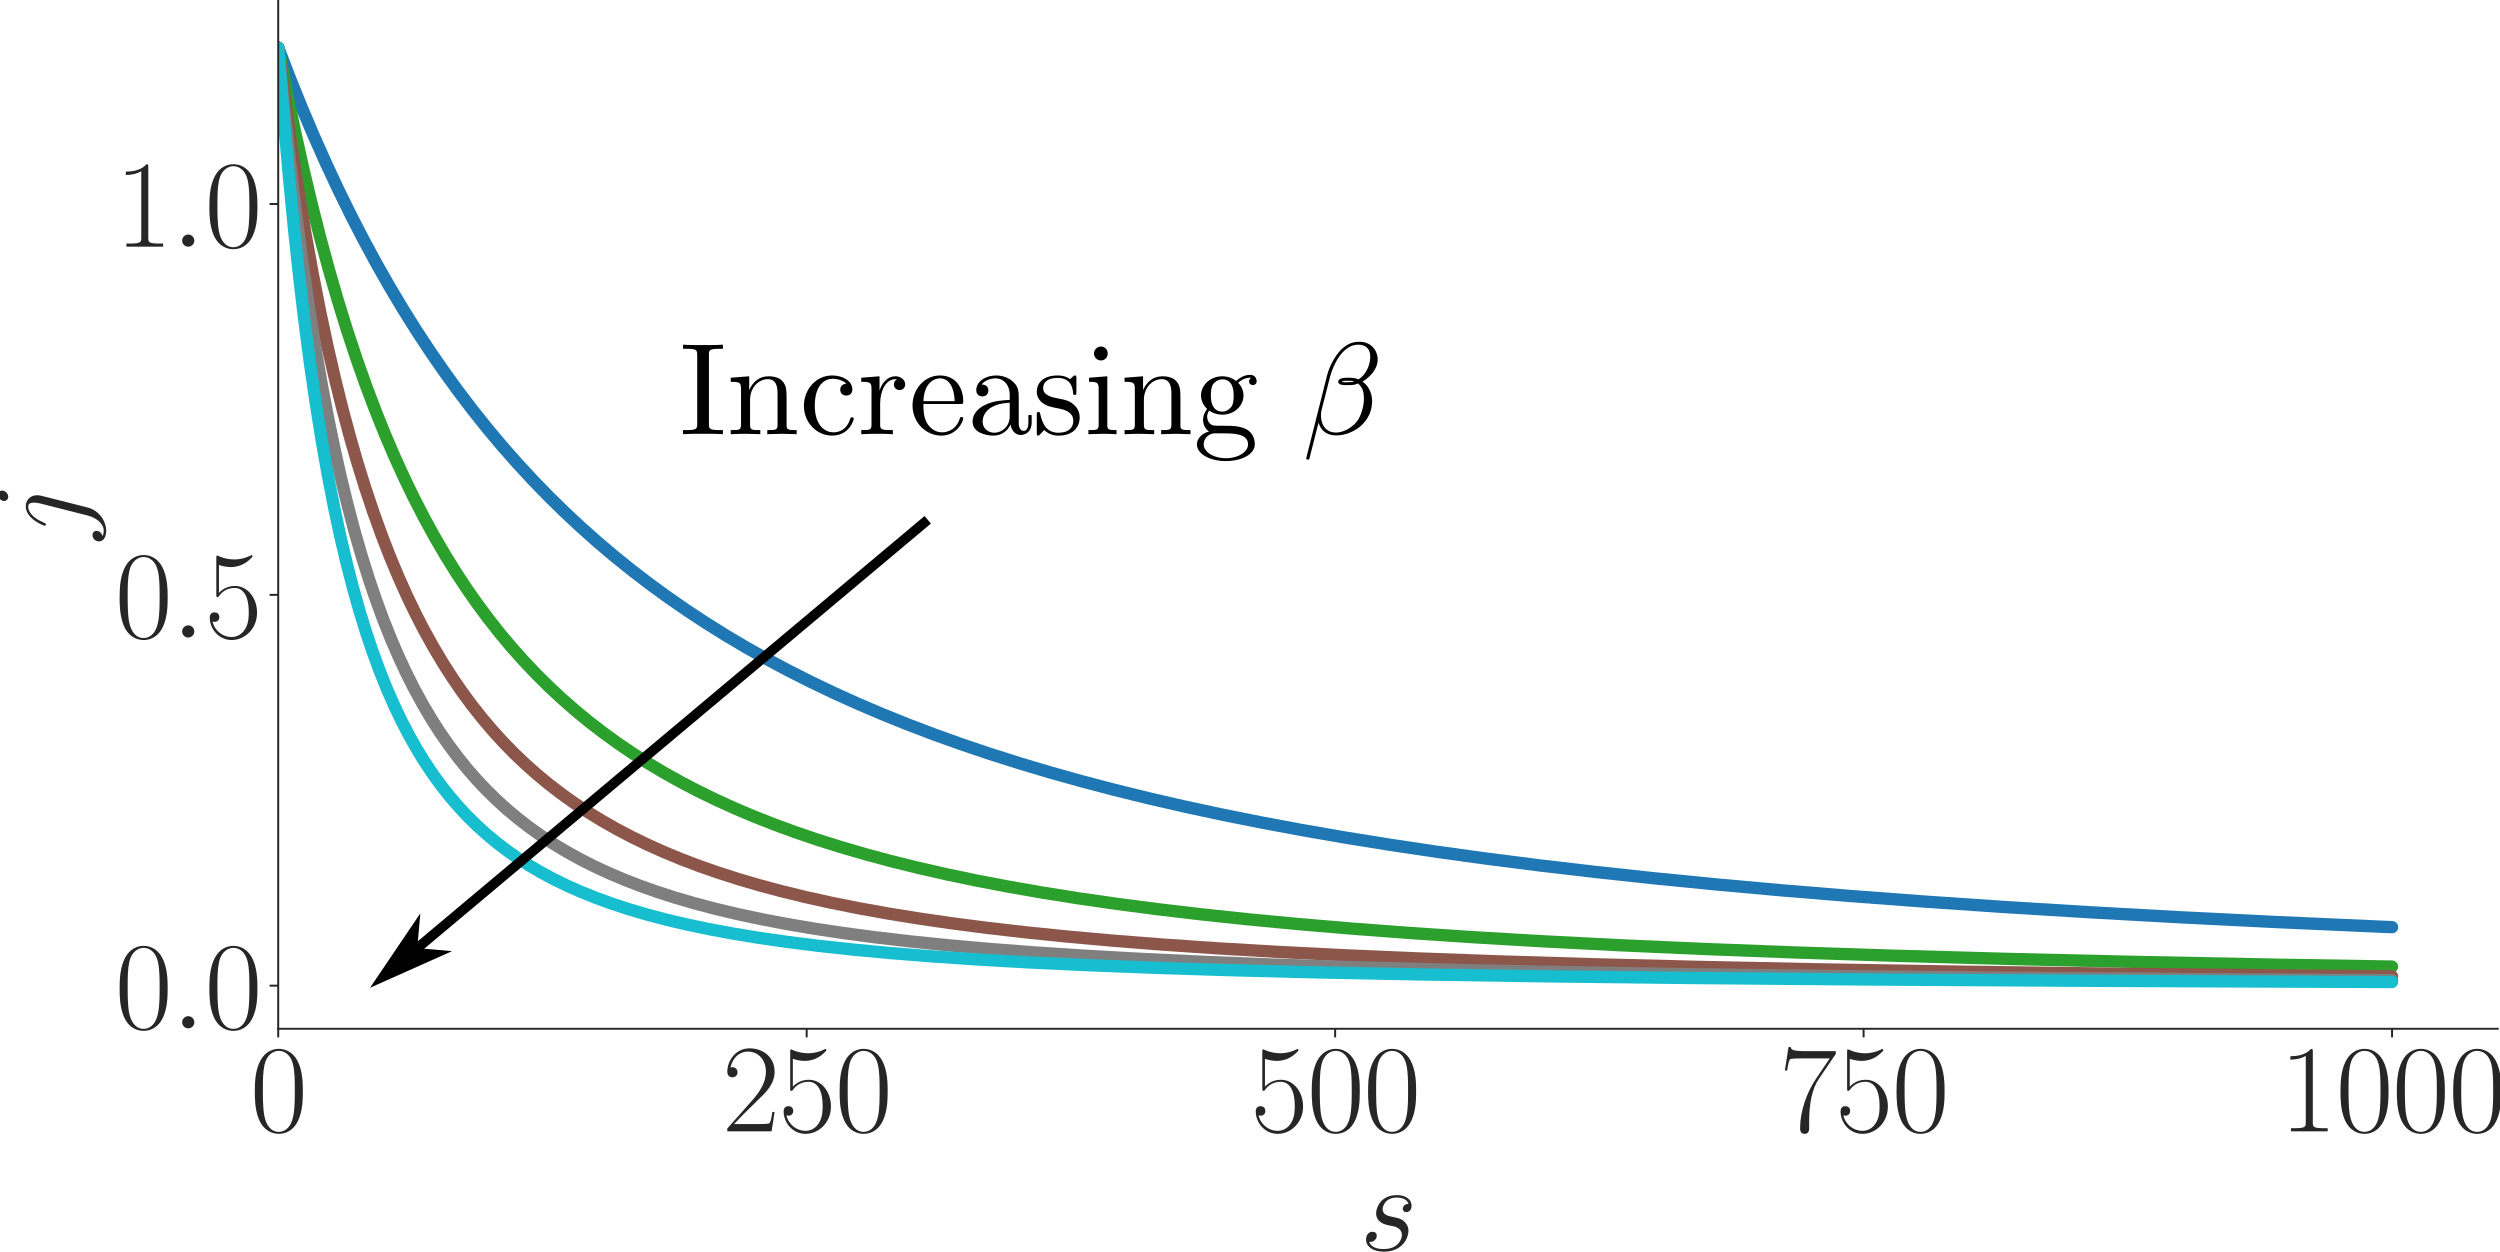 <?xml version="1.0" encoding="UTF-8" standalone="no"?>
<svg
   width="1013.646pt"
   height="507.491pt"
   viewBox="0 0 1013.646 507.491"
   version="1.1"
   id="svg40"
   sodipodi:docname="j_alpha_0.6_beta_varying.svg"
   inkscape:version="1.3.2 (091e20e, 2023-11-25)"
   xmlns:inkscape="http://www.inkscape.org/namespaces/inkscape"
   xmlns:sodipodi="http://sodipodi.sourceforge.net/DTD/sodipodi-0.dtd"
   xmlns:xlink="http://www.w3.org/1999/xlink"
   xmlns="http://www.w3.org/2000/svg"
   xmlns:svg="http://www.w3.org/2000/svg"
   xmlns:rdf="http://www.w3.org/1999/02/22-rdf-syntax-ns#"
   xmlns:cc="http://creativecommons.org/ns#"
   xmlns:dc="http://purl.org/dc/elements/1.1/">
  <sodipodi:namedview
     id="namedview40"
     pagecolor="#ffffff"
     bordercolor="#000000"
     borderopacity="0.25"
     inkscape:showpageshadow="2"
     inkscape:pageopacity="0.0"
     inkscape:pagecheckerboard="0"
     inkscape:deskcolor="#d1d1d1"
     inkscape:document-units="pt"
     inkscape:zoom="0.30729167"
     inkscape:cx="711.05085"
     inkscape:cy="312.40678"
     inkscape:window-width="1312"
     inkscape:window-height="449"
     inkscape:window-x="0"
     inkscape:window-y="25"
     inkscape:window-maximized="0"
     inkscape:current-layer="svg40" />
  <defs
     id="defs1">
    <style
       type="text/css"
       id="style1">*{stroke-linejoin: round; stroke-linecap: butt}</style>
    <clipPath
       id="p4fc930bee6-9">
      <rect
         x="120.239"
         y="54"
         width="899.928"
         height="416.718"
         id="rect40-0" />
    </clipPath>
    <clipPath
       id="clipPath1">
      <rect
         x="120.239"
         y="54"
         width="899.928"
         height="416.718"
         id="rect1" />
    </clipPath>
    <clipPath
       id="clipPath2">
      <rect
         x="120.239"
         y="54"
         width="899.928"
         height="416.718"
         id="rect2" />
    </clipPath>
    <clipPath
       id="clipPath3">
      <rect
         x="120.239"
         y="54"
         width="899.928"
         height="416.718"
         id="rect3" />
    </clipPath>
    <clipPath
       id="clipPath4">
      <rect
         x="120.239"
         y="54"
         width="899.928"
         height="416.718"
         id="rect4" />
    </clipPath>
    <marker
       style="overflow:visible"
       id="marker84"
       refX="0"
       refY="0"
       orient="auto-start-reverse"
       inkscape:stockid="Dart arrow"
       markerWidth="1"
       markerHeight="1"
       viewBox="0 0 1 1"
       inkscape:isstock="true"
       inkscape:collect="always"
       preserveAspectRatio="xMidYMid">
      <path
         style="fill:context-stroke;fill-rule:evenodd;stroke:none"
         d="M 0,0 5,-5 -12.5,0 5,5 Z"
         transform="scale(-0.5)"
         id="path84" />
    </marker>
    <path
       id="path62"
       d="M 0,0 V 3.5"
       style="stroke:#262626;stroke-width:0.8" />
    <path
       id="path63"
       d="m 2688,2025 c 0,391 -6,1055 -275,1566 -237,448 -615,607 -947,607 -308,0 -698,-140 -941,-601 C 269,3118 243,2524 243,2025 c 0,-364 7,-919 205,-1406 275,-658 768,-747 1018,-747 294,0 742,121 1004,728 192,442 218,959 218,1425 z M 1466,-26 c -410,0 -653,351 -743,838 -70,376 -70,926 -70,1284 0,492 0,901 83,1291 122,542 480,709 730,709 262,0 601,-173 723,-696 83,-364 89,-793 89,-1304 0,-416 0,-927 -76,-1304 C 2067,95 1690,-26 1466,-26 Z"
       transform="scale(0.016)" />
    <path
       id="path64"
       d="M 2669,989 H 2554 C 2490,536 2438,459 2413,420 2381,369 1920,369 1830,369 H 602 c 230,250 678,703 1222,1228 390,370 845,805 845,1438 0,755 -602,1189 -1274,1189 -704,0 -1133,-620 -1133,-1194 0,-250 186,-282 263,-282 64,0 256,39 256,262 0,197 -167,254 -256,254 -39,0 -77,-6 -103,-19 122,545 493,813 884,813 556,0 921,-441 921,-1023 0,-556 -326,-1035 -691,-1451 L 262,146 V 0 h 2253 z"
       transform="scale(0.016)" />
    <path
       id="path65"
       d="m 730,3692 c 64,-26 326,-108 595,-108 595,0 921,327 1107,516 0,57 0,92 -38,92 -7,0 -20,0 -71,-29 -224,-105 -486,-190 -806,-190 -192,0 -480,26 -794,166 -70,32 -83,32 -89,32 -32,0 -39,-7 -39,-134 V 2203 c 0,-114 0,-146 64,-146 32,0 45,13 77,57 205,287 486,408 806,408 224,0 704,-140 704,-1233 0,-204 0,-574 -192,-868 C 1894,159 1645,25 1370,25 947,25 518,320 403,814 c 26,-7 77,-19 103,-19 83,0 243,45 243,243 0,172 -122,242 -243,242 -148,0 -244,-90 -244,-269 0,-557 442,-1139 1120,-1139 660,0 1287,568 1287,1392 0,766 -499,1360 -1120,1360 -327,0 -602,-121 -819,-350 z"
       transform="scale(0.016)" />
    <path
       id="path66"
       d="m 2886,3941 v 140 H 1382 c -748,0 -761,84 -787,207 H 480 L 294,3094 h 116 c 19,121 64,446 140,567 39,51 512,51 621,51 H 2579 L 1869,2661 C 1395,1954 1069,999 1069,165 c 0,-76 0,-293 230,-293 231,0 231,217 231,299 v 294 c 0,1043 179,1731 473,2171 z"
       transform="scale(0.016)" />
    <path
       id="path67"
       d="m 1702,4058 c 0,134 -6,134 -96,134 -249,-276 -627,-365 -985,-365 -19,0 -51,0 -58,-19 -6,-13 -6,-26 -6,-160 198,0 531,38 787,191 V 461 C 1344,236 1331,160 781,160 H 589 V 0 c 307,0 627,0 934,0 307,0 627,0 935,0 v 160 h -192 c -551,0 -564,70 -564,298 z"
       transform="scale(0.016)" />
    <path
       id="path68"
       d="m 1459,1280 c 109,-19 282,-57 320,-64 83,-24 371,-126 371,-433 0,-197 -179,-713 -921,-713 -135,0 -615,0 -743,366 256,-32 384,167 384,309 0,135 -89,205 -217,205 -141,0 -327,-109 -327,-398 0,-379 384,-616 896,-616 973,0 1261,715 1261,1048 0,95 0,274 -205,478 -160,154 -313,186 -659,256 -173,38 -448,96 -448,383 0,128 115,588 723,588 269,0 532,-100 596,-321 -282,0 -295,-243 -295,-249 0,-135 122,-173 179,-173 90,0 269,69 269,335 0,264 -243,535 -742,535 -839,0 -1063,-656 -1063,-917 0,-485 474,-587 621,-619 z"
       transform="scale(0.016)" />
    <path
       id="path69"
       d="M 0,0 H -3.5"
       style="stroke:#262626;stroke-width:0.8" />
    <path
       id="path70"
       d="M 1178,307 C 1178,492 1024,619 870,619 685,619 557,466 557,313 557,128 710,0 864,0 c 186,0 314,153 314,307 z"
       transform="scale(0.016)" />
    <path
       id="path71"
       d="m 2240,2028 c 26,103 26,191 26,217 0,368 -276,571 -564,571 -646,0 -992,-927 -992,-971 0,-32 26,-57 64,-57 52,0 58,25 90,88 256,616 576,813 819,813 135,0 205,-71 205,-292 0,-152 -19,-216 -45,-330 L 1235,-327 c -121,-469 -422,-825 -774,-825 -26,0 -160,0 -282,64 154,32 275,152 275,304 0,102 -76,204 -217,204 -167,0 -320,-140 -320,-331 0,-260 281,-369 544,-369 441,0 1024,324 1184,960 z m 262,1985 c 0,160 -134,211 -211,211 -173,0 -320,-166 -320,-307 0,-95 77,-210 218,-210 147,0 313,140 313,306 z"
       transform="scale(0.016)" />
  </defs>
  <g
     id="figure_1"
     transform="translate(-7.434,-53.6)">
    <g
       id="axes_1">
      <g
         id="patch_2">
        <path
           d="M 120.239,470.718 H 1020.167 V 54 H 120.239 Z"
           style="fill:#ffffff"
           id="path2" />
      </g>
      <g
         id="matplotlib.axis_1">
        <g
           id="xtick_1">
          <g
             id="line2d_1">
            <defs
               id="defs2">
              <path
                 id="m6eb2075831"
                 d="M 0,0 V 3.5"
                 style="stroke:#262626;stroke-width:0.8" />
            </defs>
            <g
               id="g2">
              <use
                 xlink:href="#m6eb2075831"
                 x="120.239"
                 y="470.718"
                 style="fill:#262626;stroke:#262626;stroke-width:0.8"
                 id="use2" />
            </g>
          </g>
          <g
             id="text_1">
            <!-- $\mathdefault{0}$ -->
            <g
               style="fill:#262626"
               transform="matrix(0.5,0,0,-0.5,108.816,512.311)"
               id="g3">
              <defs
                 id="defs3">
                <path
                   id="CMR17-30"
                   d="m 2688,2025 c 0,391 -6,1055 -275,1566 -237,448 -615,607 -947,607 -308,0 -698,-140 -941,-601 C 269,3118 243,2524 243,2025 c 0,-364 7,-919 205,-1406 275,-658 768,-747 1018,-747 294,0 742,121 1004,728 192,442 218,959 218,1425 z M 1466,-26 c -410,0 -653,351 -743,838 -70,376 -70,926 -70,1284 0,492 0,901 83,1291 122,542 480,709 730,709 262,0 601,-173 723,-696 83,-364 89,-793 89,-1304 0,-416 0,-927 -76,-1304 C 2067,95 1690,-26 1466,-26 Z"
                   transform="scale(0.016)" />
              </defs>
              <use
                 xlink:href="#CMR17-30"
                 transform="scale(0.996)"
                 id="use3" />
            </g>
          </g>
        </g>
        <g
           id="xtick_2">
          <g
             id="line2d_2">
            <g
               id="g4">
              <use
                 xlink:href="#m6eb2075831"
                 x="334.508"
                 y="470.718"
                 style="fill:#262626;stroke:#262626;stroke-width:0.8"
                 id="use4" />
            </g>
          </g>
          <g
             id="text_2">
            <!-- $\mathdefault{250}$ -->
            <g
               style="fill:#262626"
               transform="matrix(0.5,0,0,-0.5,300.24,512.311)"
               id="g7">
              <defs
                 id="defs4">
                <path
                   id="CMR17-32"
                   d="M 2669,989 H 2554 C 2490,536 2438,459 2413,420 2381,369 1920,369 1830,369 H 602 c 230,250 678,703 1222,1228 390,370 845,805 845,1438 0,755 -602,1189 -1274,1189 -704,0 -1133,-620 -1133,-1194 0,-250 186,-282 263,-282 64,0 256,39 256,262 0,197 -167,254 -256,254 -39,0 -77,-6 -103,-19 122,545 493,813 884,813 556,0 921,-441 921,-1023 0,-556 -326,-1035 -691,-1451 L 262,146 V 0 h 2253 z"
                   transform="scale(0.016)" />
                <path
                   id="CMR17-35"
                   d="m 730,3692 c 64,-26 326,-108 595,-108 595,0 921,327 1107,516 0,57 0,92 -38,92 -7,0 -20,0 -71,-29 -224,-105 -486,-190 -806,-190 -192,0 -480,26 -794,166 -70,32 -83,32 -89,32 -32,0 -39,-7 -39,-134 V 2203 c 0,-114 0,-146 64,-146 32,0 45,13 77,57 205,287 486,408 806,408 224,0 704,-140 704,-1233 0,-204 0,-574 -192,-868 C 1894,159 1645,25 1370,25 947,25 518,320 403,814 c 26,-7 77,-19 103,-19 83,0 243,45 243,243 0,172 -122,242 -243,242 -148,0 -244,-90 -244,-269 0,-557 442,-1139 1120,-1139 660,0 1287,568 1287,1392 0,766 -499,1360 -1120,1360 -327,0 -602,-121 -819,-350 z"
                   transform="scale(0.016)" />
              </defs>
              <use
                 xlink:href="#CMR17-32"
                 transform="scale(0.996)"
                 id="use5" />
              <use
                 xlink:href="#CMR17-35"
                 transform="matrix(0.996,0,0,0.996,45.69,0)"
                 id="use6" />
              <use
                 xlink:href="#CMR17-30"
                 transform="matrix(0.996,0,0,0.996,91.381,0)"
                 id="use7" />
            </g>
          </g>
        </g>
        <g
           id="xtick_3">
          <g
             id="line2d_3">
            <g
               id="g8">
              <use
                 xlink:href="#m6eb2075831"
                 x="548.776"
                 y="470.718"
                 style="fill:#262626;stroke:#262626;stroke-width:0.8"
                 id="use8" />
            </g>
          </g>
          <g
             id="text_3">
            <!-- $\mathdefault{500}$ -->
            <g
               style="fill:#262626"
               transform="matrix(0.5,0,0,-0.5,514.508,512.311)"
               id="g11">
              <use
                 xlink:href="#CMR17-35"
                 transform="scale(0.996)"
                 id="use9" />
              <use
                 xlink:href="#CMR17-30"
                 transform="matrix(0.996,0,0,0.996,45.69,0)"
                 id="use10" />
              <use
                 xlink:href="#CMR17-30"
                 transform="matrix(0.996,0,0,0.996,91.381,0)"
                 id="use11" />
            </g>
          </g>
        </g>
        <g
           id="xtick_4">
          <g
             id="line2d_4">
            <g
               id="g12">
              <use
                 xlink:href="#m6eb2075831"
                 x="763.044"
                 y="470.718"
                 style="fill:#262626;stroke:#262626;stroke-width:0.8"
                 id="use12" />
            </g>
          </g>
          <g
             id="text_4">
            <!-- $\mathdefault{750}$ -->
            <g
               style="fill:#262626"
               transform="matrix(0.5,0,0,-0.5,728.777,512.311)"
               id="g15">
              <defs
                 id="defs12">
                <path
                   id="CMR17-37"
                   d="m 2886,3941 v 140 H 1382 c -748,0 -761,84 -787,207 H 480 L 294,3094 h 116 c 19,121 64,446 140,567 39,51 512,51 621,51 H 2579 L 1869,2661 C 1395,1954 1069,999 1069,165 c 0,-76 0,-293 230,-293 231,0 231,217 231,299 v 294 c 0,1043 179,1731 473,2171 z"
                   transform="scale(0.016)" />
              </defs>
              <use
                 xlink:href="#CMR17-37"
                 transform="scale(0.996)"
                 id="use13" />
              <use
                 xlink:href="#CMR17-35"
                 transform="matrix(0.996,0,0,0.996,45.69,0)"
                 id="use14" />
              <use
                 xlink:href="#CMR17-30"
                 transform="matrix(0.996,0,0,0.996,91.381,0)"
                 id="use15" />
            </g>
          </g>
        </g>
        <g
           id="xtick_5">
          <g
             id="line2d_5">
            <g
               id="g16">
              <use
                 xlink:href="#m6eb2075831"
                 x="977.313"
                 y="470.718"
                 style="fill:#262626;stroke:#262626;stroke-width:0.8"
                 id="use16" />
            </g>
          </g>
          <g
             id="text_5">
            <!-- $\mathdefault{1000}$ -->
            <g
               style="fill:#262626"
               transform="matrix(0.5,0,0,-0.5,931.622,512.311)"
               id="g20">
              <defs
                 id="defs16">
                <path
                   id="CMR17-31"
                   d="m 1702,4058 c 0,134 -6,134 -96,134 -249,-276 -627,-365 -985,-365 -19,0 -51,0 -58,-19 -6,-13 -6,-26 -6,-160 198,0 531,38 787,191 V 461 C 1344,236 1331,160 781,160 H 589 V 0 c 307,0 627,0 934,0 307,0 627,0 935,0 v 160 h -192 c -551,0 -564,70 -564,298 z"
                   transform="scale(0.016)" />
              </defs>
              <use
                 xlink:href="#CMR17-31"
                 transform="scale(0.996)"
                 id="use17" />
              <use
                 xlink:href="#CMR17-30"
                 transform="matrix(0.996,0,0,0.996,45.69,0)"
                 id="use18" />
              <use
                 xlink:href="#CMR17-30"
                 transform="matrix(0.996,0,0,0.996,91.381,0)"
                 id="use19" />
              <use
                 xlink:href="#CMR17-30"
                 transform="matrix(0.996,0,0,0.996,137.071,0)"
                 id="use20" />
            </g>
          </g>
        </g>
        <g
           id="text_6">
          <!-- $s$ -->
          <g
             style="fill:#262626"
             transform="matrix(0.5,0,0,-0.5,558.715,560.593)"
             id="g21">
            <defs
               id="defs20">
              <path
                 id="CMMI12-73"
                 d="m 1459,1280 c 109,-19 282,-57 320,-64 83,-24 371,-126 371,-433 0,-197 -179,-713 -921,-713 -135,0 -615,0 -743,366 256,-32 384,167 384,309 0,135 -89,205 -217,205 -141,0 -327,-109 -327,-398 0,-379 384,-616 896,-616 973,0 1261,715 1261,1048 0,95 0,274 -205,478 -160,154 -313,186 -659,256 -173,38 -448,96 -448,383 0,128 115,588 723,588 269,0 532,-100 596,-321 -282,0 -295,-243 -295,-249 0,-135 122,-173 179,-173 90,0 269,69 269,335 0,264 -243,535 -742,535 -839,0 -1063,-656 -1063,-917 0,-485 474,-587 621,-619 z"
                 transform="scale(0.016)" />
            </defs>
            <use
               xlink:href="#CMMI12-73"
               transform="scale(0.996)"
               id="use21" />
          </g>
        </g>
      </g>
      <g
         id="matplotlib.axis_2">
        <g
           id="ytick_1">
          <g
             id="line2d_6">
            <defs
               id="defs21">
              <path
                 id="mc25efc13a9"
                 d="M 0,0 H -3.5"
                 style="stroke:#262626;stroke-width:0.8" />
            </defs>
            <g
               id="g22">
              <use
                 xlink:href="#mc25efc13a9"
                 x="120.239"
                 y="453.256"
                 style="fill:#262626;stroke:#262626;stroke-width:0.8"
                 id="use22" />
            </g>
          </g>
          <g
             id="text_7">
            <!-- $\mathdefault{0.0}$ -->
            <g
               style="fill:#262626"
               transform="matrix(0.5,0,0,-0.5,54,470.553)"
               id="g25">
              <defs
                 id="defs22">
                <path
                   id="CMMI12-3a"
                   d="M 1178,307 C 1178,492 1024,619 870,619 685,619 557,466 557,313 557,128 710,0 864,0 c 186,0 314,153 314,307 z"
                   transform="scale(0.016)" />
              </defs>
              <use
                 xlink:href="#CMR17-30"
                 transform="scale(0.996)"
                 id="use23" />
              <use
                 xlink:href="#CMMI12-3a"
                 transform="matrix(0.996,0,0,0.996,45.69,0)"
                 id="use24" />
              <use
                 xlink:href="#CMR17-30"
                 transform="matrix(0.996,0,0,0.996,72.788,0)"
                 id="use25" />
            </g>
          </g>
        </g>
        <g
           id="ytick_2">
          <g
             id="line2d_7">
            <g
               id="g26">
              <use
                 xlink:href="#mc25efc13a9"
                 x="120.239"
                 y="294.792"
                 style="fill:#262626;stroke:#262626;stroke-width:0.8"
                 id="use26" />
            </g>
          </g>
          <g
             id="text_8">
            <!-- $\mathdefault{0.5}$ -->
            <g
               style="fill:#262626"
               transform="matrix(0.5,0,0,-0.5,54,312.088)"
               id="g29">
              <use
                 xlink:href="#CMR17-30"
                 transform="scale(0.996)"
                 id="use27" />
              <use
                 xlink:href="#CMMI12-3a"
                 transform="matrix(0.996,0,0,0.996,45.69,0)"
                 id="use28" />
              <use
                 xlink:href="#CMR17-35"
                 transform="matrix(0.996,0,0,0.996,72.788,0)"
                 id="use29" />
            </g>
          </g>
        </g>
        <g
           id="ytick_3">
          <g
             id="line2d_8">
            <g
               id="g30">
              <use
                 xlink:href="#mc25efc13a9"
                 x="120.239"
                 y="136.328"
                 style="fill:#262626;stroke:#262626;stroke-width:0.8"
                 id="use30" />
            </g>
          </g>
          <g
             id="text_9">
            <!-- $\mathdefault{1.0}$ -->
            <g
               style="fill:#262626"
               transform="matrix(0.5,0,0,-0.5,54,153.624)"
               id="g33">
              <use
                 xlink:href="#CMR17-31"
                 transform="scale(0.996)"
                 id="use31" />
              <use
                 xlink:href="#CMMI12-3a"
                 transform="matrix(0.996,0,0,0.996,45.69,0)"
                 id="use32" />
              <use
                 xlink:href="#CMR17-30"
                 transform="matrix(0.996,0,0,0.996,72.788,0)"
                 id="use33" />
            </g>
          </g>
        </g>
        <g
           id="text_10">
          <!-- $j$ -->
          <g
             style="fill:#262626"
             transform="matrix(0,-0.5,-0.5,0,40.311,272.449)"
             id="g34">
            <defs
               id="defs33">
              <path
                 id="CMMI12-6a"
                 d="m 2240,2028 c 26,103 26,191 26,217 0,368 -276,571 -564,571 -646,0 -992,-927 -992,-971 0,-32 26,-57 64,-57 52,0 58,25 90,88 256,616 576,813 819,813 135,0 205,-71 205,-292 0,-152 -19,-216 -45,-330 L 1235,-327 c -121,-469 -422,-825 -774,-825 -26,0 -160,0 -282,64 154,32 275,152 275,304 0,102 -76,204 -217,204 -167,0 -320,-140 -320,-331 0,-260 281,-369 544,-369 441,0 1024,324 1184,960 z m 262,1985 c 0,160 -134,211 -211,211 -173,0 -320,-166 -320,-307 0,-95 77,-210 218,-210 147,0 313,140 313,306 z"
                 transform="scale(0.016)" />
            </defs>
            <use
               xlink:href="#CMMI12-6a"
               transform="scale(0.996)"
               id="use34" />
          </g>
        </g>
      </g>
      <g
         id="line2d_9">
        <path
           d="m 120.239,72.942 4.714,12.273 4.714,11.688 4.714,11.14 5.142,11.567 5.142,10.994 5.142,10.459 5.142,9.959 5.142,9.489 5.142,9.049 5.571,9.337 5.571,8.884 5.571,8.459 5.571,8.061 5.571,7.687 6,7.887 6,7.506 6,7.149 6,6.815 6.428,6.954 6.428,6.617 6.428,6.302 6.428,6.006 6.857,6.101 6.857,5.805 7.285,5.866 7.285,5.574 7.285,5.301 7.714,5.336 7.714,5.069 8.142,5.08 8.142,4.821 8.571,4.814 8.571,4.565 8.999,4.543 9.428,4.504 9.428,4.261 9.856,4.214 10.285,4.154 10.713,4.082 11.142,4 11.57,3.91 11.999,3.812 12.428,3.709 12.856,3.601 13.285,3.49 13.713,3.376 14.57,3.357 14.999,3.228 15.856,3.184 16.713,3.125 17.57,3.053 18.427,2.97 19.284,2.878 20.141,2.78 21.427,2.729 22.284,2.614 23.57,2.543 25.284,2.501 26.569,2.403 28.283,2.333 29.998,2.251 32.14,2.188 34.283,2.109 36.854,2.042 39.425,1.961 42.854,1.905 3.857,0.161 v 0"
           clip-path="url(#p4fc930bee6)"
           style="fill:none;stroke:#1f77b4;stroke-width:5;stroke-linecap:round"
           id="path34" />
      </g>
      <g
         id="line2d_10">
        <path
           d="m 120.239,72.942 3.428,17.694 3.428,16.486 3.428,15.385 3.428,14.381 3.428,13.461 3.428,12.619 3.428,11.846 3.857,12.479 3.857,11.657 3.857,10.907 3.857,10.219 3.857,9.588 3.857,9.008 3.857,8.474 3.857,7.981 4.285,8.335 4.285,7.82 4.285,7.346 4.285,6.909 4.285,6.507 4.285,6.135 4.714,6.352 4.714,5.97 4.714,5.617 4.714,5.292 5.142,5.43 5.142,5.101 5.142,4.798 5.571,4.884 5.571,4.583 5.571,4.306 6,4.353 6,4.082 6.428,4.098 6.428,3.836 6.857,3.828 6.857,3.579 7.285,3.553 7.714,3.507 7.714,3.268 8.142,3.213 8.571,3.144 8.999,3.064 9.428,2.973 9.856,2.875 10.285,2.771 11.142,2.765 11.57,2.638 12.428,2.598 12.856,2.458 13.713,2.395 14.57,2.317 15.427,2.228 16.713,2.184 17.57,2.072 18.856,2.001 20.57,1.955 21.855,1.853 23.998,1.806 25.712,1.71 28.283,1.654 30.855,1.577 33.854,1.502 37.283,1.427 41.14,1.349 45.853,1.278 51.424,1.206 57.852,1.131 45.425,0.754 v 0"
           clip-path="url(#p4fc930bee6)"
           style="fill:none;stroke:#2ca02c;stroke-width:5;stroke-linecap:round"
           id="path35" />
      </g>
      <g
         id="line2d_11">
        <path
           d="m 120.239,72.942 2.571,19.862 2.571,18.342 3,19.68 3,18.026 3,16.553 3,15.236 3,14.056 3,12.994 3,12.037 3,11.172 3,10.388 3,9.675 3.428,10.267 3.428,9.503 3.428,8.814 3.428,8.19 3.428,7.623 3.428,7.108 3.428,6.638 3.857,6.956 3.857,6.464 3.857,6.017 3.857,5.61 3.857,5.24 4.285,5.426 4.285,5.047 4.285,4.702 4.285,4.388 4.714,4.497 4.714,4.182 4.714,3.897 5.142,3.955 5.142,3.674 5.571,3.694 5.571,3.424 6,3.415 6,3.16 6.428,3.131 6.857,3.079 6.857,2.837 7.285,2.777 7.714,2.701 8.142,2.614 8.571,2.517 8.999,2.414 9.856,2.405 10.285,2.276 11.142,2.23 11.57,2.089 12.428,2.02 13.285,1.937 14.57,1.896 15.856,1.832 17.141,1.749 18.427,1.654 20.141,1.582 22.284,1.522 24.427,1.441 26.998,1.365 29.998,1.291 33.426,1.213 37.711,1.143 42.854,1.073 49.282,1.005 56.995,0.933 66.423,0.858 78.422,0.784 29.569,0.247 v 0"
           clip-path="url(#p4fc930bee6)"
           style="fill:none;stroke:#8c564b;stroke-width:5;stroke-linecap:round"
           id="path36" />
      </g>
      <g
         id="line2d_12">
        <path
           d="m 120.239,72.942 2.143,22.019 2.571,23.982 2.571,21.646 2.571,19.605 2.571,17.813 2.571,16.233 2.571,14.835 2.571,13.593 2.571,12.487 2.571,11.497 2.571,10.61 3,11.374 3,10.41 3,9.552 3,8.786 3,8.1 3,7.484 3,6.928 3,6.427 3.428,6.791 3.428,6.259 3.428,5.782 3.428,5.352 3.428,4.963 3.857,5.165 3.857,4.766 3.857,4.407 3.857,4.083 4.285,4.194 4.285,3.87 4.285,3.578 4.714,3.633 4.714,3.348 5.142,3.362 5.142,3.09 5.571,3.074 5.571,2.819 6,2.783 6.428,2.724 6.428,2.487 6.857,2.421 7.285,2.341 7.714,2.25 8.571,2.259 8.999,2.134 9.428,2.008 10.285,1.962 11.142,1.893 11.999,1.808 12.856,1.711 14.142,1.655 15.427,1.577 16.713,1.485 18.427,1.415 20.57,1.353 23.141,1.292 25.712,1.208 29.141,1.14 32.997,1.062 37.711,0.987 43.711,0.916 51.424,0.848 60.852,0.773 73.28,0.701 89.993,0.63 61.709,0.33 v 0"
           clip-path="url(#p4fc930bee6)"
           style="fill:none;stroke:#7f7f7f;stroke-width:5;stroke-linecap:round"
           id="path37" />
      </g>
      <g
         id="line2d_13">
        <path
           d="m 120.239,72.942 2.143,27.282 2.143,24.439 2.143,21.979 2.143,19.838 2.143,17.968 2.143,16.326 2.143,14.878 2.571,16.176 2.571,14.575 2.571,13.178 2.571,11.955 2.571,10.879 2.571,9.928 2.571,9.085 2.571,8.335 2.571,7.666 3,8.19 3,7.47 3,6.831 3,6.264 3,5.758 3,5.305 3,4.898 3.428,5.152 3.428,4.726 3.428,4.346 3.428,4.006 3.857,4.143 3.857,3.799 3.857,3.492 4.285,3.559 4.285,3.258 4.285,2.99 4.714,3.014 4.714,2.757 5.142,2.749 5.571,2.707 5.571,2.46 6,2.406 6.428,2.332 6.857,2.243 7.285,2.143 7.714,2.035 8.142,1.923 8.999,1.894 9.856,1.836 10.713,1.757 11.57,1.662 12.428,1.558 13.713,1.492 14.999,1.407 16.713,1.342 18.856,1.283 20.998,1.199 23.57,1.119 26.998,1.054 30.855,0.977 35.997,0.91 41.997,0.832 50.139,0.763 60.424,0.69 74.565,0.619 93.85,0.547 114.419,0.453 v 0"
           clip-path="url(#p4fc930bee6)"
           style="fill:none;stroke:#17becf;stroke-width:5;stroke-linecap:round"
           id="path38" />
      </g>
      <g
         id="patch_3">
        <path
           d="M 120.239,470.718 V 54"
           style="fill:none;stroke:#262626;stroke-width:0.8;stroke-linecap:square;stroke-linejoin:miter"
           id="path39" />
      </g>
      <g
         id="patch_4">
        <path
           d="M 120.239,470.718 H 1020.167"
           style="fill:none;stroke:#262626;stroke-width:0.8;stroke-linecap:square;stroke-linejoin:miter"
           id="path40" />
      </g>
    </g>
  </g>
  <defs
     id="defs40">
    <clipPath
       id="p4fc930bee6">
      <rect
         x="120.239"
         y="54"
         width="899.928"
         height="416.718"
         id="rect40" />
    </clipPath>
  </defs>
  <g
     inkscape:label=""
     transform="matrix(5.328,0,0,5.328,-214.322,-260.654)"
     id="g466"
     style="stroke-width:0.532;stroke-linecap:butt;stroke-linejoin:round">
    <g
       id="g8982"
       style="stroke-width:0.532;stroke-linecap:butt;stroke-linejoin:round">
      <g
         style="fill:#000000;fill-opacity:1;stroke-width:0.532;stroke-linecap:butt;stroke-linejoin:round"
         id="g9371">
        <g
           id="use1864"
           transform="translate(91.925,81.963)"
           style="stroke-width:0.532;stroke-linecap:butt;stroke-linejoin:round">
          <path
             style="stroke:none;stroke-width:0.532;stroke-linecap:butt;stroke-linejoin:round"
             d="M 2.25,-6.031 C 2.25,-6.391 2.266,-6.5 3.062,-6.5 h 0.25 v -0.312 c -0.344,0.031 -1.125,0.031 -1.516,0.031 -0.375,0 -1.172,0 -1.516,-0.031 V -6.5 h 0.25 c 0.797,0 0.828,0.109 0.828,0.469 v 5.25 c 0,0.359 -0.031,0.469 -0.828,0.469 h -0.25 V 0 c 0.344,-0.031 1.141,-0.031 1.516,-0.031 0.391,0 1.172,0 1.516,0.031 v -0.312 h -0.25 C 2.266,-0.312 2.25,-0.422 2.25,-0.781 Z m 0,0"
             id="path82" />
        </g>
        <g
           id="use5701"
           transform="translate(95.522,81.963)"
           style="stroke-width:0.532;stroke-linecap:butt;stroke-linejoin:round">
          <path
             style="stroke:none;stroke-width:0.532;stroke-linecap:butt;stroke-linejoin:round"
             d="M 1.094,-3.422 V -0.75 c 0,0.438 -0.109,0.438 -0.781,0.438 V 0 c 0.359,-0.016 0.859,-0.031 1.141,-0.031 0.25,0 0.766,0.016 1.109,0.031 v -0.312 c -0.672,0 -0.781,0 -0.781,-0.438 V -2.594 C 1.781,-3.625 2.5,-4.188 3.125,-4.188 c 0.641,0 0.75,0.531 0.75,1.109 V -0.75 c 0,0.438 -0.109,0.438 -0.781,0.438 V 0 c 0.344,-0.016 0.859,-0.031 1.125,-0.031 0.25,0 0.781,0.016 1.109,0.031 v -0.312 c -0.516,0 -0.766,0 -0.766,-0.297 v -1.906 c 0,-0.859 0,-1.156 -0.312,-1.516 -0.141,-0.172 -0.469,-0.375 -1.047,-0.375 C 2.469,-4.406 2,-3.984 1.719,-3.359 V -4.406 L 0.312,-4.297 v 0.312 c 0.703,0 0.781,0.062 0.781,0.562 z m 0,0"
             id="path80" />
        </g>
        <g
           id="use8995"
           transform="translate(101.058,81.963)"
           style="stroke-width:0.532;stroke-linecap:butt;stroke-linejoin:round">
          <path
             style="stroke:none;stroke-width:0.532;stroke-linecap:butt;stroke-linejoin:round"
             d="m 1.172,-2.172 c 0,-1.625 0.812,-2.047 1.344,-2.047 0.094,0 0.719,0.016 1.062,0.375 -0.406,0.031 -0.469,0.328 -0.469,0.453 0,0.266 0.188,0.453 0.453,0.453 0.266,0 0.469,-0.156 0.469,-0.469 0,-0.672 -0.766,-1.062 -1.531,-1.062 -1.25,0 -2.156,1.078 -2.156,2.312 0,1.281 0.984,2.266 2.141,2.266 1.328,0 1.656,-1.203 1.656,-1.297 0,-0.094 -0.109,-0.094 -0.141,-0.094 -0.078,0 -0.109,0.031 -0.125,0.094 -0.281,0.922 -0.938,1.047 -1.297,1.047 -0.531,0 -1.406,-0.422 -1.406,-2.031 z m 0,0"
             id="path77" />
        </g>
        <g
           id="use8293"
           transform="translate(105.485,81.963)"
           style="stroke-width:0.532;stroke-linecap:butt;stroke-linejoin:round">
          <path
             style="stroke:none;stroke-width:0.532;stroke-linecap:butt;stroke-linejoin:round"
             d="M 1.672,-3.312 V -4.406 L 0.281,-4.297 v 0.312 c 0.703,0 0.781,0.062 0.781,0.562 V -0.75 c 0,0.438 -0.109,0.438 -0.781,0.438 V 0 c 0.391,-0.016 0.859,-0.031 1.141,-0.031 0.391,0 0.859,0 1.266,0.031 V -0.312 H 2.469 c -0.734,0 -0.75,-0.109 -0.75,-0.469 V -2.312 c 0,-0.984 0.422,-1.875 1.172,-1.875 0.062,0 0.094,0 0.109,0.016 -0.031,0 -0.234,0.125 -0.234,0.391 0,0.266 0.219,0.422 0.438,0.422 0.172,0 0.422,-0.125 0.422,-0.438 0,-0.312 -0.312,-0.609 -0.734,-0.609 -0.734,0 -1.094,0.672 -1.219,1.094 z m 0,0"
             id="path76" />
        </g>
        <g
           id="use9585"
           transform="translate(109.387,81.963)"
           style="stroke-width:0.532;stroke-linecap:butt;stroke-linejoin:round">
          <path
             style="stroke:none;stroke-width:0.532;stroke-linecap:butt;stroke-linejoin:round"
             d="M 1.109,-2.516 C 1.172,-4 2.016,-4.25 2.359,-4.25 c 1.016,0 1.125,1.344 1.125,1.734 z m 0,0.219 h 2.781 c 0.219,0 0.25,0 0.25,-0.219 0,-0.984 -0.547,-1.953 -1.781,-1.953 -1.156,0 -2.078,1.031 -2.078,2.281 0,1.328 1.047,2.297 2.188,2.297 C 3.688,0.109 4.141,-1 4.141,-1.188 4.141,-1.281 4.062,-1.312 4,-1.312 c -0.078,0 -0.109,0.062 -0.125,0.141 -0.344,1.031 -1.25,1.031 -1.344,1.031 -0.5,0 -0.891,-0.297 -1.125,-0.672 -0.297,-0.469 -0.297,-1.125 -0.297,-1.484 z m 0,0"
             id="path75" />
        </g>
        <g
           id="use3126"
           transform="translate(113.815,81.963)"
           style="stroke-width:0.532;stroke-linecap:butt;stroke-linejoin:round">
          <path
             style="stroke:none;stroke-width:0.532;stroke-linecap:butt;stroke-linejoin:round"
             d="m 3.312,-0.75 c 0.047,0.391 0.312,0.812 0.781,0.812 0.219,0 0.828,-0.141 0.828,-0.953 v -0.562 h -0.25 v 0.562 c 0,0.578 -0.25,0.641 -0.359,0.641 -0.328,0 -0.375,-0.453 -0.375,-0.5 v -1.984 c 0,-0.422 0,-0.812 -0.359,-1.188 C 3.188,-4.312 2.688,-4.469 2.219,-4.469 c -0.828,0 -1.516,0.469 -1.516,1.125 0,0.297 0.203,0.469 0.469,0.469 0.281,0 0.453,-0.203 0.453,-0.453 0,-0.125 -0.047,-0.453 -0.516,-0.453 C 1.391,-4.141 1.875,-4.25 2.188,-4.25 c 0.5,0 1.062,0.391 1.062,1.281 v 0.359 c -0.516,0.031 -1.203,0.062 -1.828,0.359 -0.75,0.344 -1,0.859 -1,1.297 0,0.812 0.969,1.062 1.594,1.062 0.656,0 1.109,-0.406 1.297,-0.859 z M 3.25,-2.391 v 1 c 0,0.938 -0.719,1.281 -1.172,1.281 -0.484,0 -0.891,-0.344 -0.891,-0.844 0,-0.547 0.422,-1.375 2.062,-1.438 z m 0,0"
             id="path74" />
        </g>
        <g
           id="use2934"
           transform="translate(118.796,81.963)"
           style="stroke-width:0.532;stroke-linecap:butt;stroke-linejoin:round">
          <path
             style="stroke:none;stroke-width:0.532;stroke-linecap:butt;stroke-linejoin:round"
             d="m 2.078,-1.938 c 0.219,0.047 1.031,0.203 1.031,0.922 0,0.5 -0.344,0.906 -1.125,0.906 -0.844,0 -1.203,-0.562 -1.391,-1.422 C 0.562,-1.656 0.562,-1.688 0.453,-1.688 c -0.125,0 -0.125,0.062 -0.125,0.234 V -0.125 c 0,0.172 0,0.234 0.109,0.234 0.047,0 0.062,-0.016 0.25,-0.203 0.016,-0.016 0.016,-0.031 0.203,-0.219 0.438,0.406 0.891,0.422 1.094,0.422 1.141,0 1.609,-0.672 1.609,-1.391 0,-0.516 -0.297,-0.828 -0.422,-0.938 C 2.844,-2.547 2.453,-2.625 2.031,-2.703 1.469,-2.812 0.812,-2.938 0.812,-3.516 c 0,-0.359 0.25,-0.766 1.109,-0.766 1.094,0 1.156,0.906 1.172,1.203 0,0.094 0.094,0.094 0.109,0.094 0.141,0 0.141,-0.047 0.141,-0.234 v -1.016 c 0,-0.156 0,-0.234 -0.109,-0.234 -0.047,0 -0.078,0 -0.203,0.125 -0.031,0.031 -0.125,0.125 -0.172,0.156 -0.375,-0.281 -0.781,-0.281 -0.938,-0.281 -1.219,0 -1.594,0.672 -1.594,1.234 0,0.344 0.156,0.625 0.422,0.844 0.328,0.25 0.609,0.312 1.328,0.453 z m 0,0"
             id="path73" />
        </g>
        <g
           id="use5216"
           transform="translate(122.725,81.963)"
           style="stroke-width:0.532;stroke-linecap:butt;stroke-linejoin:round">
          <path
             style="stroke:none;stroke-width:0.532;stroke-linecap:butt;stroke-linejoin:round"
             d="M 1.766,-4.406 0.375,-4.297 v 0.312 c 0.641,0 0.734,0.062 0.734,0.547 V -0.75 c 0,0.438 -0.109,0.438 -0.781,0.438 V 0 C 0.641,-0.016 1.188,-0.031 1.422,-0.031 1.781,-0.031 2.125,-0.016 2.469,0 v -0.312 c -0.672,0 -0.703,-0.047 -0.703,-0.438 z m 0.031,-1.734 c 0,-0.312 -0.234,-0.531 -0.516,-0.531 -0.312,0 -0.531,0.266 -0.531,0.531 0,0.266 0.219,0.531 0.531,0.531 0.281,0 0.516,-0.219 0.516,-0.531 z m 0,0"
             id="path79" />
        </g>
        <g
           id="use5878"
           transform="translate(125.493,81.963)"
           style="stroke-width:0.532;stroke-linecap:butt;stroke-linejoin:round">
          <path
             style="stroke:none;stroke-width:0.532;stroke-linecap:butt;stroke-linejoin:round"
             d="M 1.094,-3.422 V -0.75 c 0,0.438 -0.109,0.438 -0.781,0.438 V 0 c 0.359,-0.016 0.859,-0.031 1.141,-0.031 0.25,0 0.766,0.016 1.109,0.031 v -0.312 c -0.672,0 -0.781,0 -0.781,-0.438 V -2.594 C 1.781,-3.625 2.5,-4.188 3.125,-4.188 c 0.641,0 0.75,0.531 0.75,1.109 V -0.75 c 0,0.438 -0.109,0.438 -0.781,0.438 V 0 c 0.344,-0.016 0.859,-0.031 1.125,-0.031 0.25,0 0.781,0.016 1.109,0.031 v -0.312 c -0.516,0 -0.766,0 -0.766,-0.297 v -1.906 c 0,-0.859 0,-1.156 -0.312,-1.516 -0.141,-0.172 -0.469,-0.375 -1.047,-0.375 C 2.469,-4.406 2,-3.984 1.719,-3.359 V -4.406 L 0.312,-4.297 v 0.312 c 0.703,0 0.781,0.062 0.781,0.562 z m 0,0"
             id="path81" />
        </g>
        <g
           id="use6433"
           transform="translate(131.028,81.963)"
           style="stroke-width:0.532;stroke-linecap:butt;stroke-linejoin:round">
          <path
             style="stroke:none;stroke-width:0.532;stroke-linecap:butt;stroke-linejoin:round"
             d="m 2.219,-1.719 c -0.875,0 -0.875,-1 -0.875,-1.219 0,-0.266 0.016,-0.594 0.156,-0.844 0.078,-0.109 0.312,-0.391 0.719,-0.391 0.859,0 0.859,0.984 0.859,1.219 0,0.266 0,0.594 -0.156,0.844 C 2.844,-2 2.609,-1.719 2.219,-1.719 Z M 1.062,-1.328 c 0,-0.031 0,-0.266 0.156,-0.469 0.391,0.281 0.812,0.312 1,0.312 0.922,0 1.609,-0.688 1.609,-1.453 0,-0.375 -0.156,-0.734 -0.406,-0.969 C 3.781,-4.25 4.141,-4.297 4.312,-4.297 c 0.031,0 0.078,0 0.109,0.016 C 4.312,-4.25 4.25,-4.141 4.25,-4.016 c 0,0.172 0.141,0.281 0.297,0.281 0.094,0 0.281,-0.062 0.281,-0.297 0,-0.172 -0.109,-0.484 -0.5,-0.484 -0.203,0 -0.641,0.062 -1.062,0.469 C 2.844,-4.375 2.438,-4.406 2.219,-4.406 c -0.938,0 -1.625,0.688 -1.625,1.453 0,0.438 0.219,0.812 0.469,1.031 -0.125,0.141 -0.312,0.469 -0.312,0.828 0,0.312 0.141,0.688 0.453,0.891 -0.609,0.156 -0.922,0.594 -0.922,0.984 0,0.719 0.984,1.266 2.203,1.266 1.172,0 2.203,-0.5 2.203,-1.281 0,-0.344 -0.125,-0.859 -0.641,-1.141 -0.531,-0.266 -1.109,-0.266 -1.719,-0.266 -0.25,0 -0.672,0 -0.75,-0.016 C 1.266,-0.703 1.062,-1 1.062,-1.328 Z M 2.5,1.828 c -1.016,0 -1.703,-0.516 -1.703,-1.047 0,-0.453 0.375,-0.828 0.812,-0.844 h 0.594 c 0.859,0 1.969,0 1.969,0.844 0,0.547 -0.703,1.047 -1.672,1.047 z m 0,0"
             id="path78" />
        </g>
      </g>
      <g
         style="fill:#000000;fill-opacity:1;stroke-width:0.532;stroke-linecap:butt;stroke-linejoin:round"
         id="g6697">
        <g
           id="use8577"
           transform="translate(139.331,81.963)"
           style="stroke-width:0.532;stroke-linecap:butt;stroke-linejoin:round">
          <path
             style="stroke:none;stroke-width:0.532;stroke-linecap:butt;stroke-linejoin:round"
             d="m 5.734,-5.672 c 0,-0.75 -0.547,-1.359 -1.359,-1.359 -0.578,0 -0.859,0.156 -1.203,0.406 C 2.625,-6.219 2.078,-5.25 1.891,-4.5 L 0.297,1.828 C 0.297,1.875 0.344,1.938 0.422,1.938 0.5,1.938 0.531,1.906 0.531,1.891 L 1.234,-0.875 c 0.188,0.609 0.625,0.969 1.359,0.969 C 3.312,0.094 4.062,-0.25 4.516,-0.688 5,-1.141 5.312,-1.781 5.312,-2.516 c 0,-0.719 -0.375,-1.25 -0.734,-1.484 0.578,-0.344 1.156,-0.953 1.156,-1.672 z M 3.938,-4.016 c -0.125,0.047 -0.234,0.062 -0.484,0.062 -0.141,0 -0.328,0.016 -0.438,-0.031 0.031,-0.109 0.391,-0.078 0.5,-0.078 0.203,0 0.297,0 0.422,0.047 z M 5.172,-5.906 c 0,0.703 -0.375,1.422 -0.891,1.734 C 4,-4.281 3.812,-4.297 3.516,-4.297 c -0.219,0 -0.781,-0.016 -0.781,0.312 0,0.281 0.516,0.25 0.688,0.25 0.375,0 0.531,0 0.828,-0.125 0.375,0.359 0.422,0.672 0.438,1.125 0.016,0.578 -0.219,1.328 -0.5,1.719 C 3.797,-0.484 3.125,-0.125 2.562,-0.125 c -0.766,0 -1.141,-0.578 -1.141,-1.281 0,-0.094 0,-0.25 0.047,-0.438 L 2.109,-4.359 C 2.328,-5.219 3.047,-6.812 4.25,-6.812 c 0.578,0 0.922,0.312 0.922,0.906 z m 0,0"
             id="path72" />
        </g>
      </g>
    </g>
  </g>
  <path
     style="fill:#74cbf1;stroke:#000000;stroke-width:4;stroke-linecap:butt;stroke-linejoin:round;marker-end:url(#marker84)"
     d="m 376.153,210.756 -206.965,173.668"
     id="path83" />
</svg>
